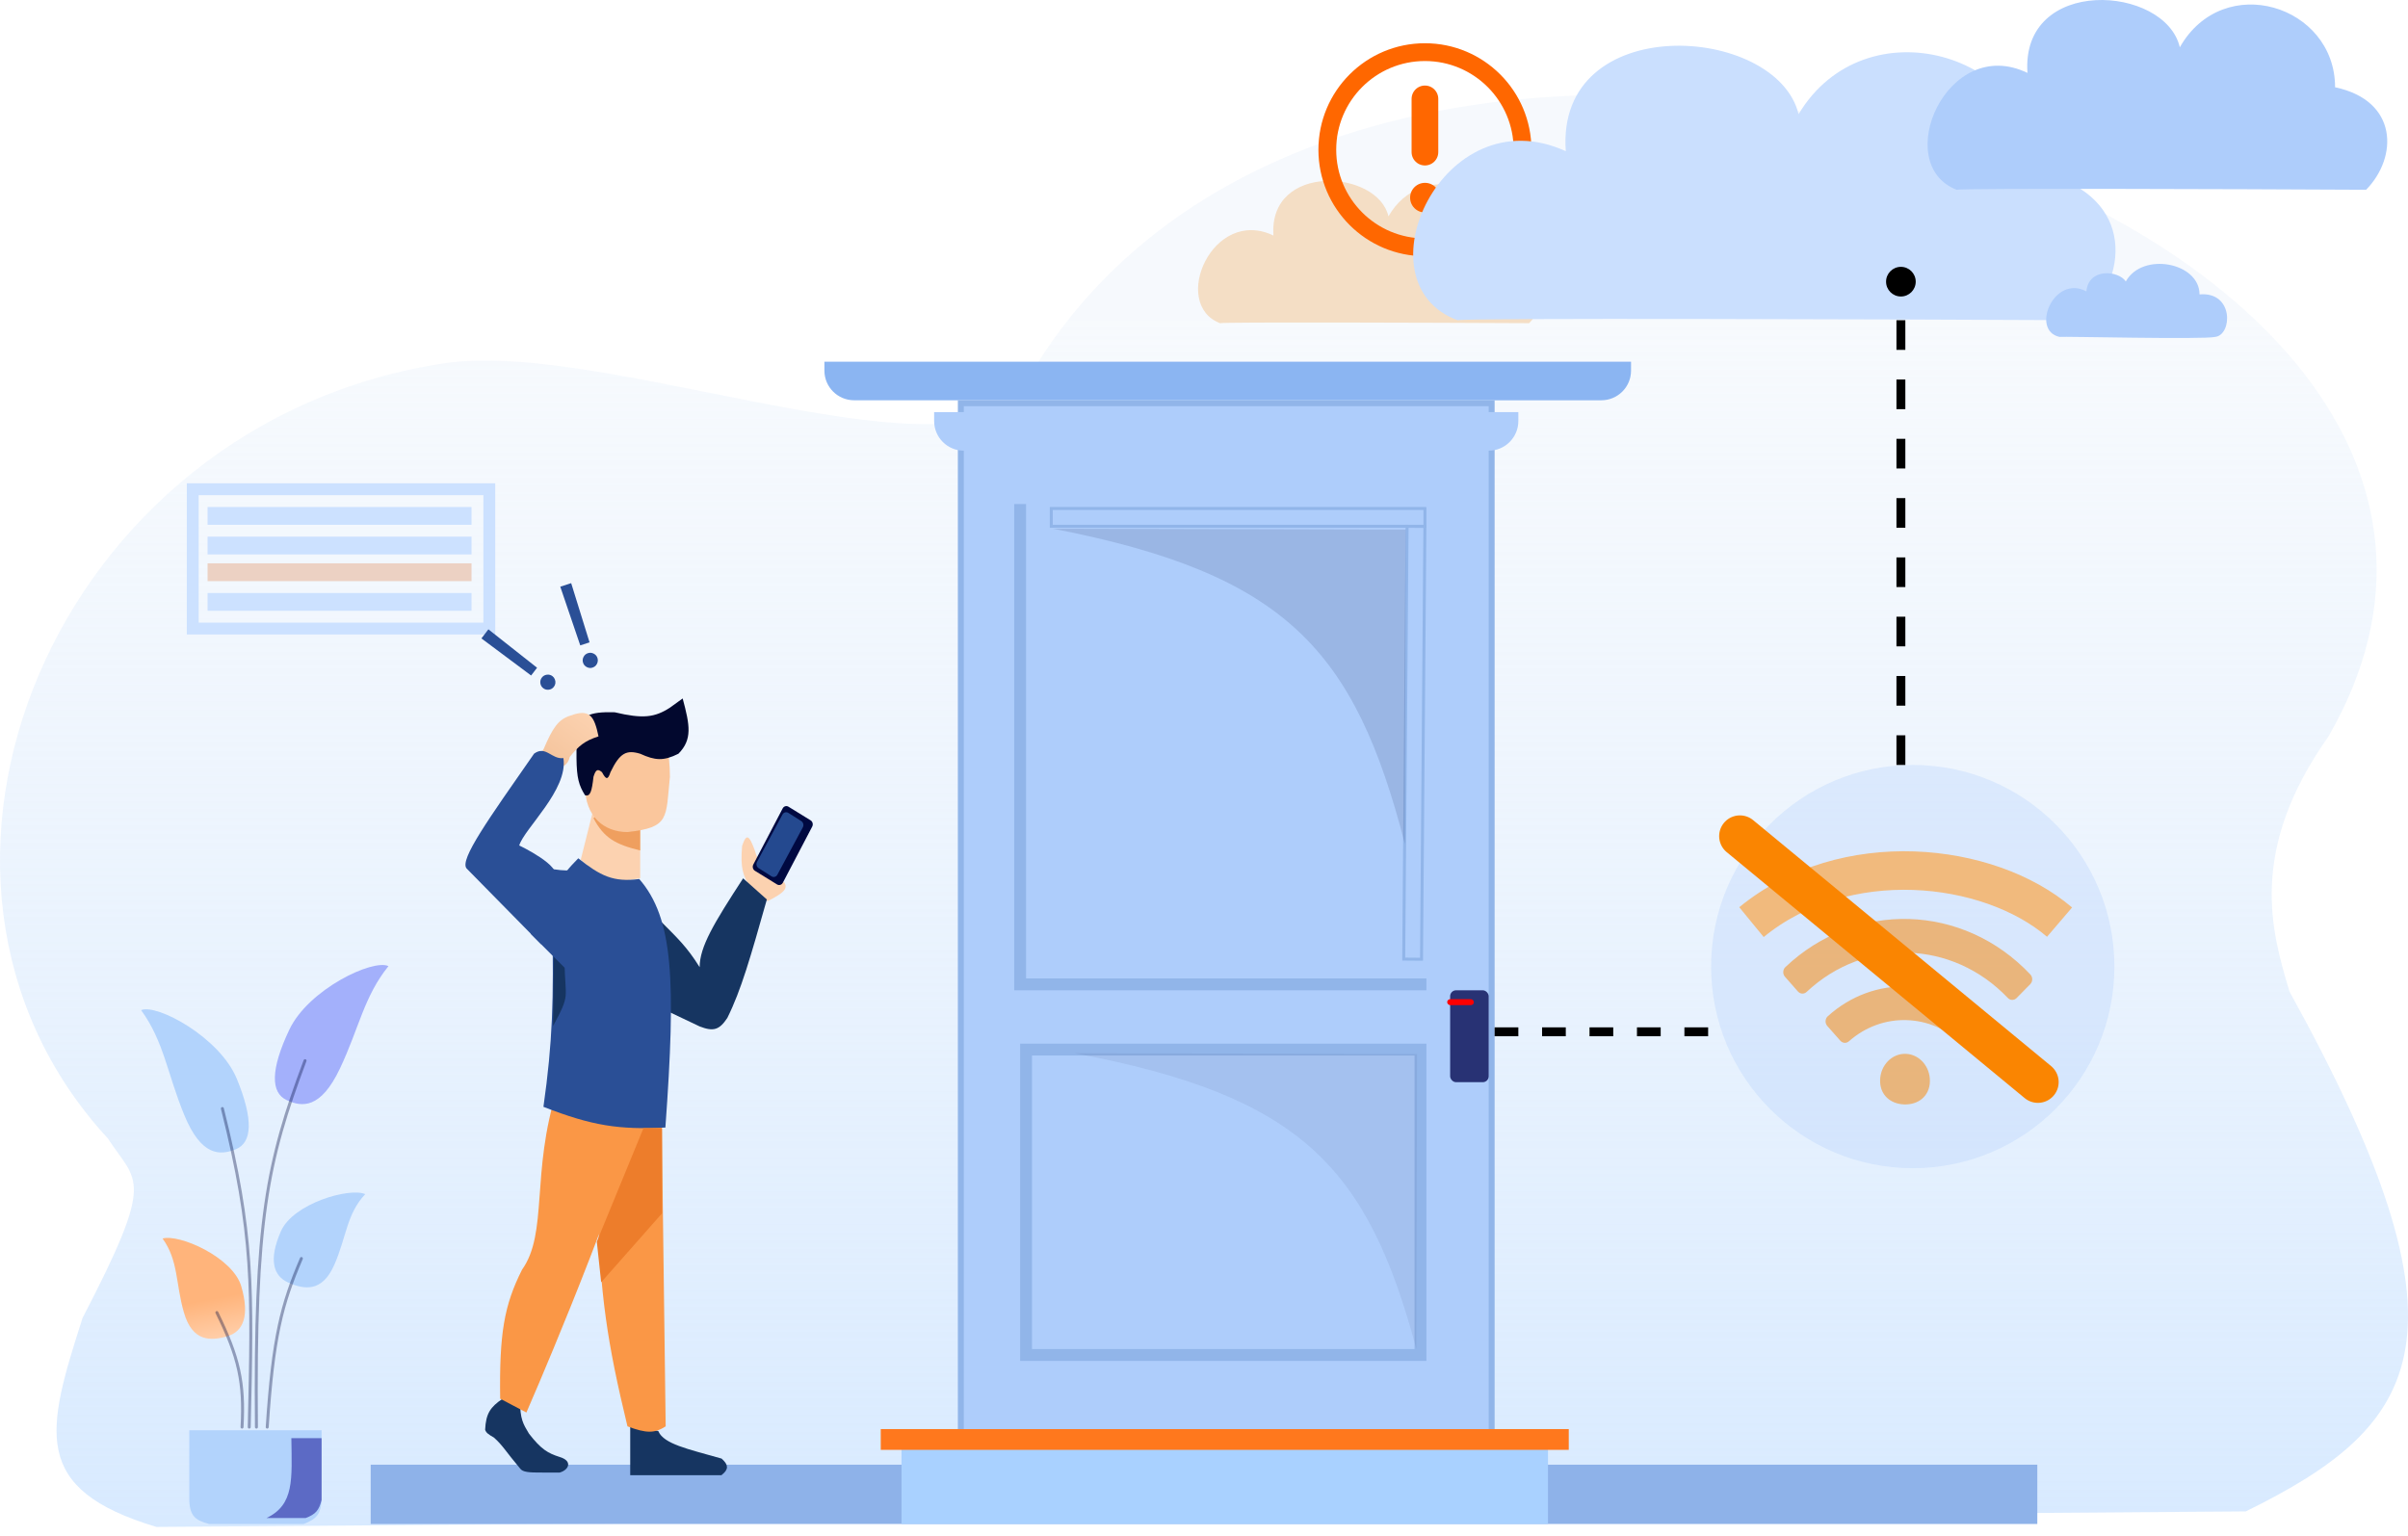 <svg width="812" height="518" viewBox="0 0 812 518" fill="none" xmlns="http://www.w3.org/2000/svg">
<path d="M757.296 509.758L52.742 515C10.146 502.21 15.623 482.624 27.848 444.499C52.742 396.538 46.201 399.143 36.365 383.958C-45.319 295.351 18.354 141.961 150.225 122.471C208.66 113.834 340.546 172.839 349.86 122.471C468.105 -64.656 888.805 68.83 785.137 248.462C757.884 286.949 766.063 314.391 771.955 334.157L772.035 334.425C836.351 450.795 816.881 480.508 757.296 509.758Z" fill="url(#paint0_linear_800_482)"/>
<rect x="65" y="165" width="100" height="47" stroke="#CCE1FF" stroke-width="4"/>
<rect x="70" y="171" width="89" height="6" fill="#CCE1FF"/>
<rect x="70" y="181" width="89" height="6" fill="#CCE1FF"/>
<rect x="70" y="190" width="89" height="6" fill="#ECD1C3"/>
<rect x="70" y="200" width="89" height="6" fill="#CCE1FF"/>
<rect x="125" y="494" width="562" height="20" fill="#8EB2E9"/>
<path d="M515.628 109C481.706 108.827 413.368 108.585 411.392 109C394.595 102.519 408.921 69.595 429.423 79.446C427.694 54.818 464.498 57.151 468.203 72.965C479.318 53.522 507.724 62.336 507.724 83.076C523.779 86.446 523.779 100.704 515.628 109Z" fill="#F2BA7D" fill-opacity="0.43"/>
<rect x="324" y="136" width="179" height="362" fill="#AECDFB" stroke="#91B5E9" stroke-width="2"/>
<rect x="304" y="486" width="218" height="28" fill="#A9D1FF"/>
<g filter="url(#filter0_d_800_482)">
<rect x="297" y="479" width="232" height="7" fill="#FF781D"/>
</g>
<path d="M278 122H550V125C550 130.523 545.523 135 540 135H288C282.477 135 278 130.523 278 125V122Z" fill="#8BB5F2"/>
<g filter="url(#filter1_d_800_482)">
<path d="M315 135H512V138C512 143.523 507.523 148 502 148H325C319.477 148 315 143.523 315 138V135Z" fill="#AECDFB"/>
</g>
<path d="M344 170V332H481" stroke="#91B5E9" stroke-width="4"/>
<circle cx="645" cy="326" r="68" fill="#AECDFB" fill-opacity="0.29"/>
<rect x="346" y="354" width="133" height="103" stroke="#91B5E9" stroke-width="4"/>
<rect x="354.5" y="171.5" width="126" height="6" stroke="#91B5E9"/>
<rect x="473.348" y="323.481" width="145.982" height="6" transform="rotate(-89.553 473.348 323.481)" stroke="#91B5E9"/>
<path d="M474.019 178.626L355.139 178.322C433.705 193.59 456.814 219.178 473.748 284.654L474.019 178.626Z" fill="#000941" fill-opacity="0.12"/>
<path d="M477.85 355.514L362.273 355.218C438.658 369.541 461.127 393.537 477.596 454.934L477.85 355.514Z" fill="#000941" fill-opacity="0.06"/>
<g filter="url(#filter2_d_800_482)">
<rect x="486" y="331" width="13" height="31" rx="2" fill="#283274"/>
</g>
<rect x="488" y="337" width="9" height="2" rx="1" fill="#FF0000"/>
<path d="M480.5 83.417C498.679 83.417 513.416 68.68 513.416 50.5C513.416 32.321 498.679 17.584 480.5 17.584C462.32 17.584 447.583 32.321 447.583 50.5C447.583 68.68 462.32 83.417 480.5 83.417Z" stroke="#FF6700" stroke-width="6" stroke-linecap="round" stroke-linejoin="round"/>
<path d="M480.5 33.349V51.303" stroke="#FF6700" stroke-width="9" stroke-linecap="round" stroke-linejoin="round"/>
<path d="M480.5 66.666H480.532" stroke="#FF6700" stroke-width="10" stroke-linecap="round" stroke-linejoin="round"/>
<path d="M215.88 296.171V279.079L200.128 272.864L195.832 289.956C203.496 296.974 207.895 297.935 215.88 296.171Z" fill="url(#paint1_linear_800_482)"/>
<path d="M215.88 286.848V280.633V277.526L201.56 274.418L200.128 275.972C203.668 282.59 207.363 284.739 215.88 286.848Z" fill="#EF9F5F"/>
<path d="M197.265 265.094C197.265 275.392 203.677 280.632 211.585 280.632C225.904 279.078 224.472 275.971 225.904 261.987C225.904 244.895 219.492 243.341 211.585 243.341C203.677 243.341 195.833 254.217 197.265 265.094Z" fill="#FAC69C"/>
<path d="M215.881 254.218C220.913 256.511 223.737 256.735 228.769 254.218C233.514 249.418 232.646 244.642 230.201 235.572L225.905 238.68C220.744 242.014 216.769 242.482 207.289 240.234C198.308 239.948 195.956 241.631 194.401 246.45V255.772C194.467 262.38 195.209 264.9 197.265 268.203C199.052 268.761 199.576 266.909 200.129 261.988C200.928 259.405 201.59 259.286 202.993 260.434C204.356 262.978 204.984 263.151 205.857 260.433C209.019 253.86 211.284 252.843 215.881 254.218Z" fill="#02082E"/>
<path d="M192.137 255.29C191.555 257.921 189.922 258.933 185.417 260.222L181.561 255.363L183.31 252.656C186.366 245.498 188.255 242.597 192.365 241.352C198.831 238.946 200.376 241.464 201.825 248.362C197.119 249.875 195.101 251.606 192.137 255.29Z" fill="url(#paint2_linear_800_482)"/>
<path d="M253.111 299.279L258.839 303.94C264.564 301.042 265.581 299.723 264.567 297.725L258.839 294.617C256.411 291.888 255.511 290.134 254.543 286.848C252.605 281.568 251.685 281.011 250.248 285.294C249.609 292.704 250.497 295.479 253.111 299.279Z" fill="#FCD2B0"/>
<g filter="url(#filter3_d_800_482)">
<path d="M213.016 495.058V479.52L221.608 481.074C223.716 485.524 231.649 487.146 243.087 490.397C245.112 492.274 245.209 493.34 243.087 495.058H213.016Z" fill="#163561"/>
<path d="M213.016 495.058V479.52L221.608 481.074C223.716 485.524 231.649 487.146 243.087 490.397C245.112 492.274 245.209 493.34 243.087 495.058H213.016Z" stroke="#163561"/>
</g>
<path d="M235.925 326.208C231.588 319.258 228.456 316.409 222.591 310.51L223.923 340.48L235.925 346.189C240.58 348.004 242.579 347.378 245.257 343.334C249.929 333.947 253.036 322.979 258.563 303.469L258.591 303.375L250.59 296.239C240.729 311.388 235.958 319.254 235.925 326.208Z" fill="#163561"/>
<path d="M224.473 481.074L223.041 370.754H211.585L201.561 408.045C202.386 436.558 204.677 452.546 211.585 481.074C218.057 483.514 220.792 483.436 224.473 481.074Z" fill="#FA9746"/>
<path d="M163.591 482.228C163.849 476.7 165.367 474.564 169.508 471.739L173.945 473.05L175.422 474.361C175.55 479.774 177.41 481.658 178.381 483.54C182.485 488.834 184.74 490.13 188.735 491.407C193.171 492.718 191.858 495.783 188.735 496.652H182.817C178.275 496.686 176.306 496.508 175.422 495.34C170.591 489.614 169.508 487.447 166.549 484.851C164.633 483.764 163.936 483.234 163.591 482.228Z" fill="#163561"/>
<path d="M176.032 428.245C184.878 415.814 178.981 395.615 187.825 367.646L217.312 372.307C204.044 415.814 177.507 476.413 177.507 476.413L168.66 471.751C168.353 449.703 170.003 440.237 176.032 428.245Z" fill="#FA9746"/>
<path d="M224.376 380.292C227.971 330.617 227.088 309.746 215.564 296.47C206.795 297.623 202.429 295.384 195.001 289.485C188.637 295.917 186.014 300.097 186.224 310.44C186.754 337.051 186.356 351.442 183.251 373.305C199.766 379.756 208.736 381.047 224.376 380.292Z" fill="#2A4F96"/>
<path d="M157.308 292.879L182.5 318.5C182.5 318.5 184.196 299.859 187 296C189.805 292.141 175.086 285.149 175.086 285.149C176.84 279.399 191.656 266.332 189.987 255.687C185.964 256.186 184.083 251.321 180.099 254.187C164.599 276.448 154.962 289.879 157.308 292.879Z" fill="#2A4F96"/>
<path d="M190.358 323.955L186.748 319.152L186.5 346.072C192.491 334.871 190.526 337.444 190.358 323.955Z" fill="#163561"/>
<path d="M195 293C188.752 294.757 185.748 291.743 179.5 293.5L179 315L191 327L195 293Z" fill="#2A4F96"/>
<path d="M201.251 418.801L216.994 380.485H223.251V409.222L202.718 432.485L201.251 418.801Z" fill="#ED7D2B"/>
<path d="M265.874 272.077L273.346 276.68C274.033 277.104 274.274 278.053 273.884 278.799L263.984 297.715C263.594 298.461 262.72 298.723 262.032 298.299L254.561 293.695C253.873 293.272 253.632 292.323 254.023 291.577L263.922 272.661C264.313 271.915 265.187 271.653 265.874 272.077Z" fill="#000941"/>
<path d="M265.819 274.157L270.201 276.931C270.884 277.363 271.114 278.314 270.716 279.056L262.137 295.016C261.739 295.757 260.862 296.008 260.179 295.575L255.797 292.802C255.114 292.37 254.883 291.418 255.281 290.677L263.861 274.717C264.259 273.976 265.136 273.725 265.819 274.157Z" fill="#24498F"/>
<g filter="url(#filter4_d_800_482)">
<path d="M710.5 104C641.834 103.667 503.5 103.2 499.5 104C465.5 91.5 494.5 28 536 47C532.5 -0.5 607 4 614.5 34.5C637 -3 694.5 14 694.5 54C727 60.5 727 88 710.5 104Z" fill="#CADFFE"/>
</g>
<path d="M797.883 64C752.944 63.77 662.41 63.447 659.792 64C637.54 55.358 656.52 11.46 683.68 24.595C681.389 -8.242 730.147 -5.131 735.055 15.954C749.781 -9.971 787.412 1.782 787.412 29.434C808.682 33.928 808.682 52.939 797.883 64Z" fill="#AECDFB"/>
<path d="M746.979 113.628C743.239 114.563 695.469 113.413 694.473 113.628C684.611 111.447 692.592 92.438 703.556 98.279C704.256 90.256 714.385 91.191 716.841 94.93C722.44 84.832 741.704 88.522 741.704 99.294C753.368 98.279 752.754 113.005 746.979 113.628Z" fill="#AECDFB"/>
<path d="M504 348H578" stroke="black" stroke-width="3" stroke-dasharray="8 8"/>
<path d="M641 258V99" stroke="black" stroke-width="3" stroke-dasharray="10 10"/>
<path d="M590.613 311.01C622.041 285.257 670.492 290.495 694.499 311.011" stroke="#F1BA7D" stroke-width="13"/>
<path d="M684.66 328.668C662.026 304.683 625.88 303.603 602.041 326.18C601.145 327.029 601.089 328.511 601.91 329.444L606.276 334.406C607.059 335.297 608.354 335.355 609.213 334.549C628.85 316.13 658.415 317.016 677.065 336.592C677.88 337.448 679.177 337.467 680.005 336.626L684.622 331.934C685.489 331.052 685.511 329.569 684.66 328.668ZM642.62 355.433C637.983 355.294 634.119 359.252 633.988 364.275C633.857 369.298 637.509 372.36 642.146 372.5C646.783 372.64 650.648 369.803 650.779 364.78C650.91 359.757 647.258 355.573 642.62 355.433ZM669.516 344.356C654.774 329.417 631.824 328.742 616.344 342.755C615.417 343.595 615.348 345.099 616.184 346.043L620.576 351.008C621.341 351.873 622.606 351.968 623.465 351.209C634.746 341.229 651.247 341.748 661.965 352.368C662.782 353.178 664.051 353.161 664.86 352.342L669.504 347.648C670.388 346.756 670.397 345.249 669.516 344.356Z" fill="#FA8501" fill-opacity="0.51"/>
<path d="M586.713 282.006L687.198 364.967" stroke="#FA8501" stroke-width="14" stroke-linecap="round"/>
<path d="M192.608 196.681L198.801 216.654L195.667 217.672L188.934 197.875L192.608 196.681ZM199.834 225.16C199.167 225.377 198.518 225.324 197.885 225.002C197.253 224.68 196.828 224.186 196.612 223.519C196.395 222.853 196.448 222.203 196.77 221.571C197.092 220.938 197.586 220.514 198.253 220.297C198.919 220.081 199.569 220.133 200.201 220.456C200.834 220.778 201.258 221.272 201.475 221.938C201.618 222.38 201.637 222.822 201.532 223.264C201.436 223.703 201.24 224.096 200.944 224.441C200.654 224.774 200.284 225.014 199.834 225.16Z" fill="#2A4F96"/>
<path d="M164.691 212.259L181.105 225.215L179.098 227.83L162.339 215.324L164.691 212.259ZM186.772 231.643C186.345 232.198 185.78 232.523 185.076 232.615C184.373 232.708 183.743 232.541 183.187 232.114C182.631 231.687 182.307 231.122 182.214 230.418C182.122 229.715 182.289 229.085 182.716 228.529C183.142 227.973 183.707 227.649 184.411 227.556C185.115 227.464 185.745 227.631 186.301 228.057C186.669 228.34 186.935 228.693 187.098 229.118C187.268 229.534 187.329 229.969 187.28 230.421C187.23 230.86 187.06 231.267 186.772 231.643Z" fill="#2A4F96"/>
<g filter="url(#filter5_d_800_482)">
<path d="M108.443 480.403H63.835V504.25C64.108 509.457 65.986 510.749 70.466 512H102.415C107.259 510.174 108.042 508.216 108.443 504.25V480.403Z" fill="#B2D3FC"/>
</g>
<path d="M112.749 426.553C108.638 435.942 102.602 434.942 97.281 432.613C91.961 430.283 90.611 424.674 94.721 415.285C98.832 405.895 117.847 400.423 123.168 402.752C116.861 409.445 116.859 417.164 112.749 426.553Z" fill="#B2D3FC"/>
<path d="M62.022 442.685C64.863 452.533 70.978 452.334 76.558 450.725C82.139 449.115 84.215 443.732 81.374 433.883C78.533 424.035 60.402 416.111 54.821 417.72C60.193 425.185 59.181 432.836 62.022 442.685Z" fill="url(#paint3_linear_800_482)"/>
<path d="M114.622 360.402C108.161 374.033 101.854 373.494 96.606 371.006C91.357 368.519 91.105 360.912 97.565 347.28C104.026 333.649 125.751 323.36 131 325.848C122.745 336.041 121.083 346.771 114.622 360.402Z" fill="#A3B0FB"/>
<path d="M62.133 376.055C67.871 390.006 74.198 389.797 79.57 387.588C84.941 385.378 85.591 377.795 79.853 363.844C74.114 349.893 52.957 338.482 47.586 340.691C55.295 351.303 56.394 362.105 62.133 376.055Z" fill="#B2D3FC"/>
<path d="M89.856 512C99.293 507.5 98.433 498.96 98.25 485.049H108.443V505.875C107.601 509.352 106.467 510.733 103.047 512H89.856Z" fill="#5C6AC5"/>
<path d="M90.108 481.332C92.086 450.861 95.045 439.84 101.629 424.46M73.13 442.689C80.606 457.873 82.443 466.334 81.619 481.332M86.47 481.332C85.835 411.56 90.061 391.857 102.868 357.731M74.989 373.88C85.582 416.234 85.119 434.138 84.045 481.332" stroke="#000941" stroke-opacity="0.36" stroke-linecap="round"/>
<circle cx="641" cy="95" r="5" fill="black"/>
<defs>
<filter id="filter0_d_800_482" x="293" y="478" width="240" height="15" filterUnits="userSpaceOnUse" color-interpolation-filters="sRGB">
<feFlood flood-opacity="0" result="BackgroundImageFix"/>
<feColorMatrix in="SourceAlpha" type="matrix" values="0 0 0 0 0 0 0 0 0 0 0 0 0 0 0 0 0 0 127 0" result="hardAlpha"/>
<feOffset dy="3"/>
<feGaussianBlur stdDeviation="2"/>
<feComposite in2="hardAlpha" operator="out"/>
<feColorMatrix type="matrix" values="0 0 0 0 0 0 0 0 0 0 0 0 0 0 0 0 0 0 0.25 0"/>
<feBlend mode="normal" in2="BackgroundImageFix" result="effect1_dropShadow_800_482"/>
<feBlend mode="normal" in="SourceGraphic" in2="effect1_dropShadow_800_482" result="shape"/>
</filter>
<filter id="filter1_d_800_482" x="311" y="135" width="205" height="21" filterUnits="userSpaceOnUse" color-interpolation-filters="sRGB">
<feFlood flood-opacity="0" result="BackgroundImageFix"/>
<feColorMatrix in="SourceAlpha" type="matrix" values="0 0 0 0 0 0 0 0 0 0 0 0 0 0 0 0 0 0 127 0" result="hardAlpha"/>
<feOffset dy="4"/>
<feGaussianBlur stdDeviation="2"/>
<feComposite in2="hardAlpha" operator="out"/>
<feColorMatrix type="matrix" values="0 0 0 0 0 0 0 0 0 0 0 0 0 0 0 0 0 0 0.25 0"/>
<feBlend mode="normal" in2="BackgroundImageFix" result="effect1_dropShadow_800_482"/>
<feBlend mode="normal" in="SourceGraphic" in2="effect1_dropShadow_800_482" result="shape"/>
</filter>
<filter id="filter2_d_800_482" x="485" y="330" width="21" height="39" filterUnits="userSpaceOnUse" color-interpolation-filters="sRGB">
<feFlood flood-opacity="0" result="BackgroundImageFix"/>
<feColorMatrix in="SourceAlpha" type="matrix" values="0 0 0 0 0 0 0 0 0 0 0 0 0 0 0 0 0 0 127 0" result="hardAlpha"/>
<feOffset dx="3" dy="3"/>
<feGaussianBlur stdDeviation="2"/>
<feComposite in2="hardAlpha" operator="out"/>
<feColorMatrix type="matrix" values="0 0 0 0 0 0 0 0 0 0 0 0 0 0 0 0 0 0 0.25 0"/>
<feBlend mode="normal" in2="BackgroundImageFix" result="effect1_dropShadow_800_482"/>
<feBlend mode="normal" in="SourceGraphic" in2="effect1_dropShadow_800_482" result="shape"/>
</filter>
<filter id="filter3_d_800_482" x="210.516" y="478.921" width="36.627" height="20.637" filterUnits="userSpaceOnUse" color-interpolation-filters="sRGB">
<feFlood flood-opacity="0" result="BackgroundImageFix"/>
<feColorMatrix in="SourceAlpha" type="matrix" values="0 0 0 0 0 0 0 0 0 0 0 0 0 0 0 0 0 0 127 0" result="hardAlpha"/>
<feOffset dy="2"/>
<feGaussianBlur stdDeviation="1"/>
<feComposite in2="hardAlpha" operator="out"/>
<feColorMatrix type="matrix" values="0 0 0 0 0 0 0 0 0 0 0 0 0 0 0 0 0 0 0.25 0"/>
<feBlend mode="normal" in2="BackgroundImageFix" result="effect1_dropShadow_800_482"/>
<feBlend mode="normal" in="SourceGraphic" in2="effect1_dropShadow_800_482" result="shape"/>
</filter>
<filter id="filter4_d_800_482" x="469.538" y="8.423" width="251.836" height="106.577" filterUnits="userSpaceOnUse" color-interpolation-filters="sRGB">
<feFlood flood-opacity="0" result="BackgroundImageFix"/>
<feColorMatrix in="SourceAlpha" type="matrix" values="0 0 0 0 0 0 0 0 0 0 0 0 0 0 0 0 0 0 127 0" result="hardAlpha"/>
<feOffset dx="-8" dy="4"/>
<feGaussianBlur stdDeviation="3.5"/>
<feComposite in2="hardAlpha" operator="out"/>
<feColorMatrix type="matrix" values="0 0 0 0 0 0 0 0 0 0 0 0 0 0 0 0 0 0 0.15 0"/>
<feBlend mode="normal" in2="BackgroundImageFix" result="effect1_dropShadow_800_482"/>
<feBlend mode="normal" in="SourceGraphic" in2="effect1_dropShadow_800_482" result="shape"/>
</filter>
<filter id="filter5_d_800_482" x="59.835" y="478.403" width="52.607" height="39.597" filterUnits="userSpaceOnUse" color-interpolation-filters="sRGB">
<feFlood flood-opacity="0" result="BackgroundImageFix"/>
<feColorMatrix in="SourceAlpha" type="matrix" values="0 0 0 0 0 0 0 0 0 0 0 0 0 0 0 0 0 0 127 0" result="hardAlpha"/>
<feOffset dy="2"/>
<feGaussianBlur stdDeviation="2"/>
<feComposite in2="hardAlpha" operator="out"/>
<feColorMatrix type="matrix" values="0 0 0 0 0 0 0 0 0 0 0 0 0 0 0 0 0 0 0.25 0"/>
<feBlend mode="normal" in2="BackgroundImageFix" result="effect1_dropShadow_800_482"/>
<feBlend mode="normal" in="SourceGraphic" in2="effect1_dropShadow_800_482" result="shape"/>
</filter>
<linearGradient id="paint0_linear_800_482" x1="411.855" y1="108.196" x2="411.855" y2="515" gradientUnits="userSpaceOnUse">
<stop stop-color="#ECF3FB" stop-opacity="0.43"/>
<stop offset="1" stop-color="#D8EAFF"/>
</linearGradient>
<linearGradient id="paint1_linear_800_482" x1="205.856" y1="285.294" x2="205.856" y2="296.939" gradientUnits="userSpaceOnUse">
<stop stop-color="#FCD2B0"/>
<stop offset="1" stop-color="#FCD2B0"/>
</linearGradient>
<linearGradient id="paint2_linear_800_482" x1="185.665" y1="260.405" x2="199.496" y2="241.739" gradientUnits="userSpaceOnUse">
<stop stop-color="#F3C29A"/>
<stop offset="1" stop-color="#FCD2B0"/>
</linearGradient>
<linearGradient id="paint3_linear_800_482" x1="72.829" y1="437.809" x2="75.384" y2="451.063" gradientUnits="userSpaceOnUse">
<stop stop-color="#FFB47B"/>
<stop offset="1" stop-color="#FFCEA9"/>
</linearGradient>
</defs>
</svg>
